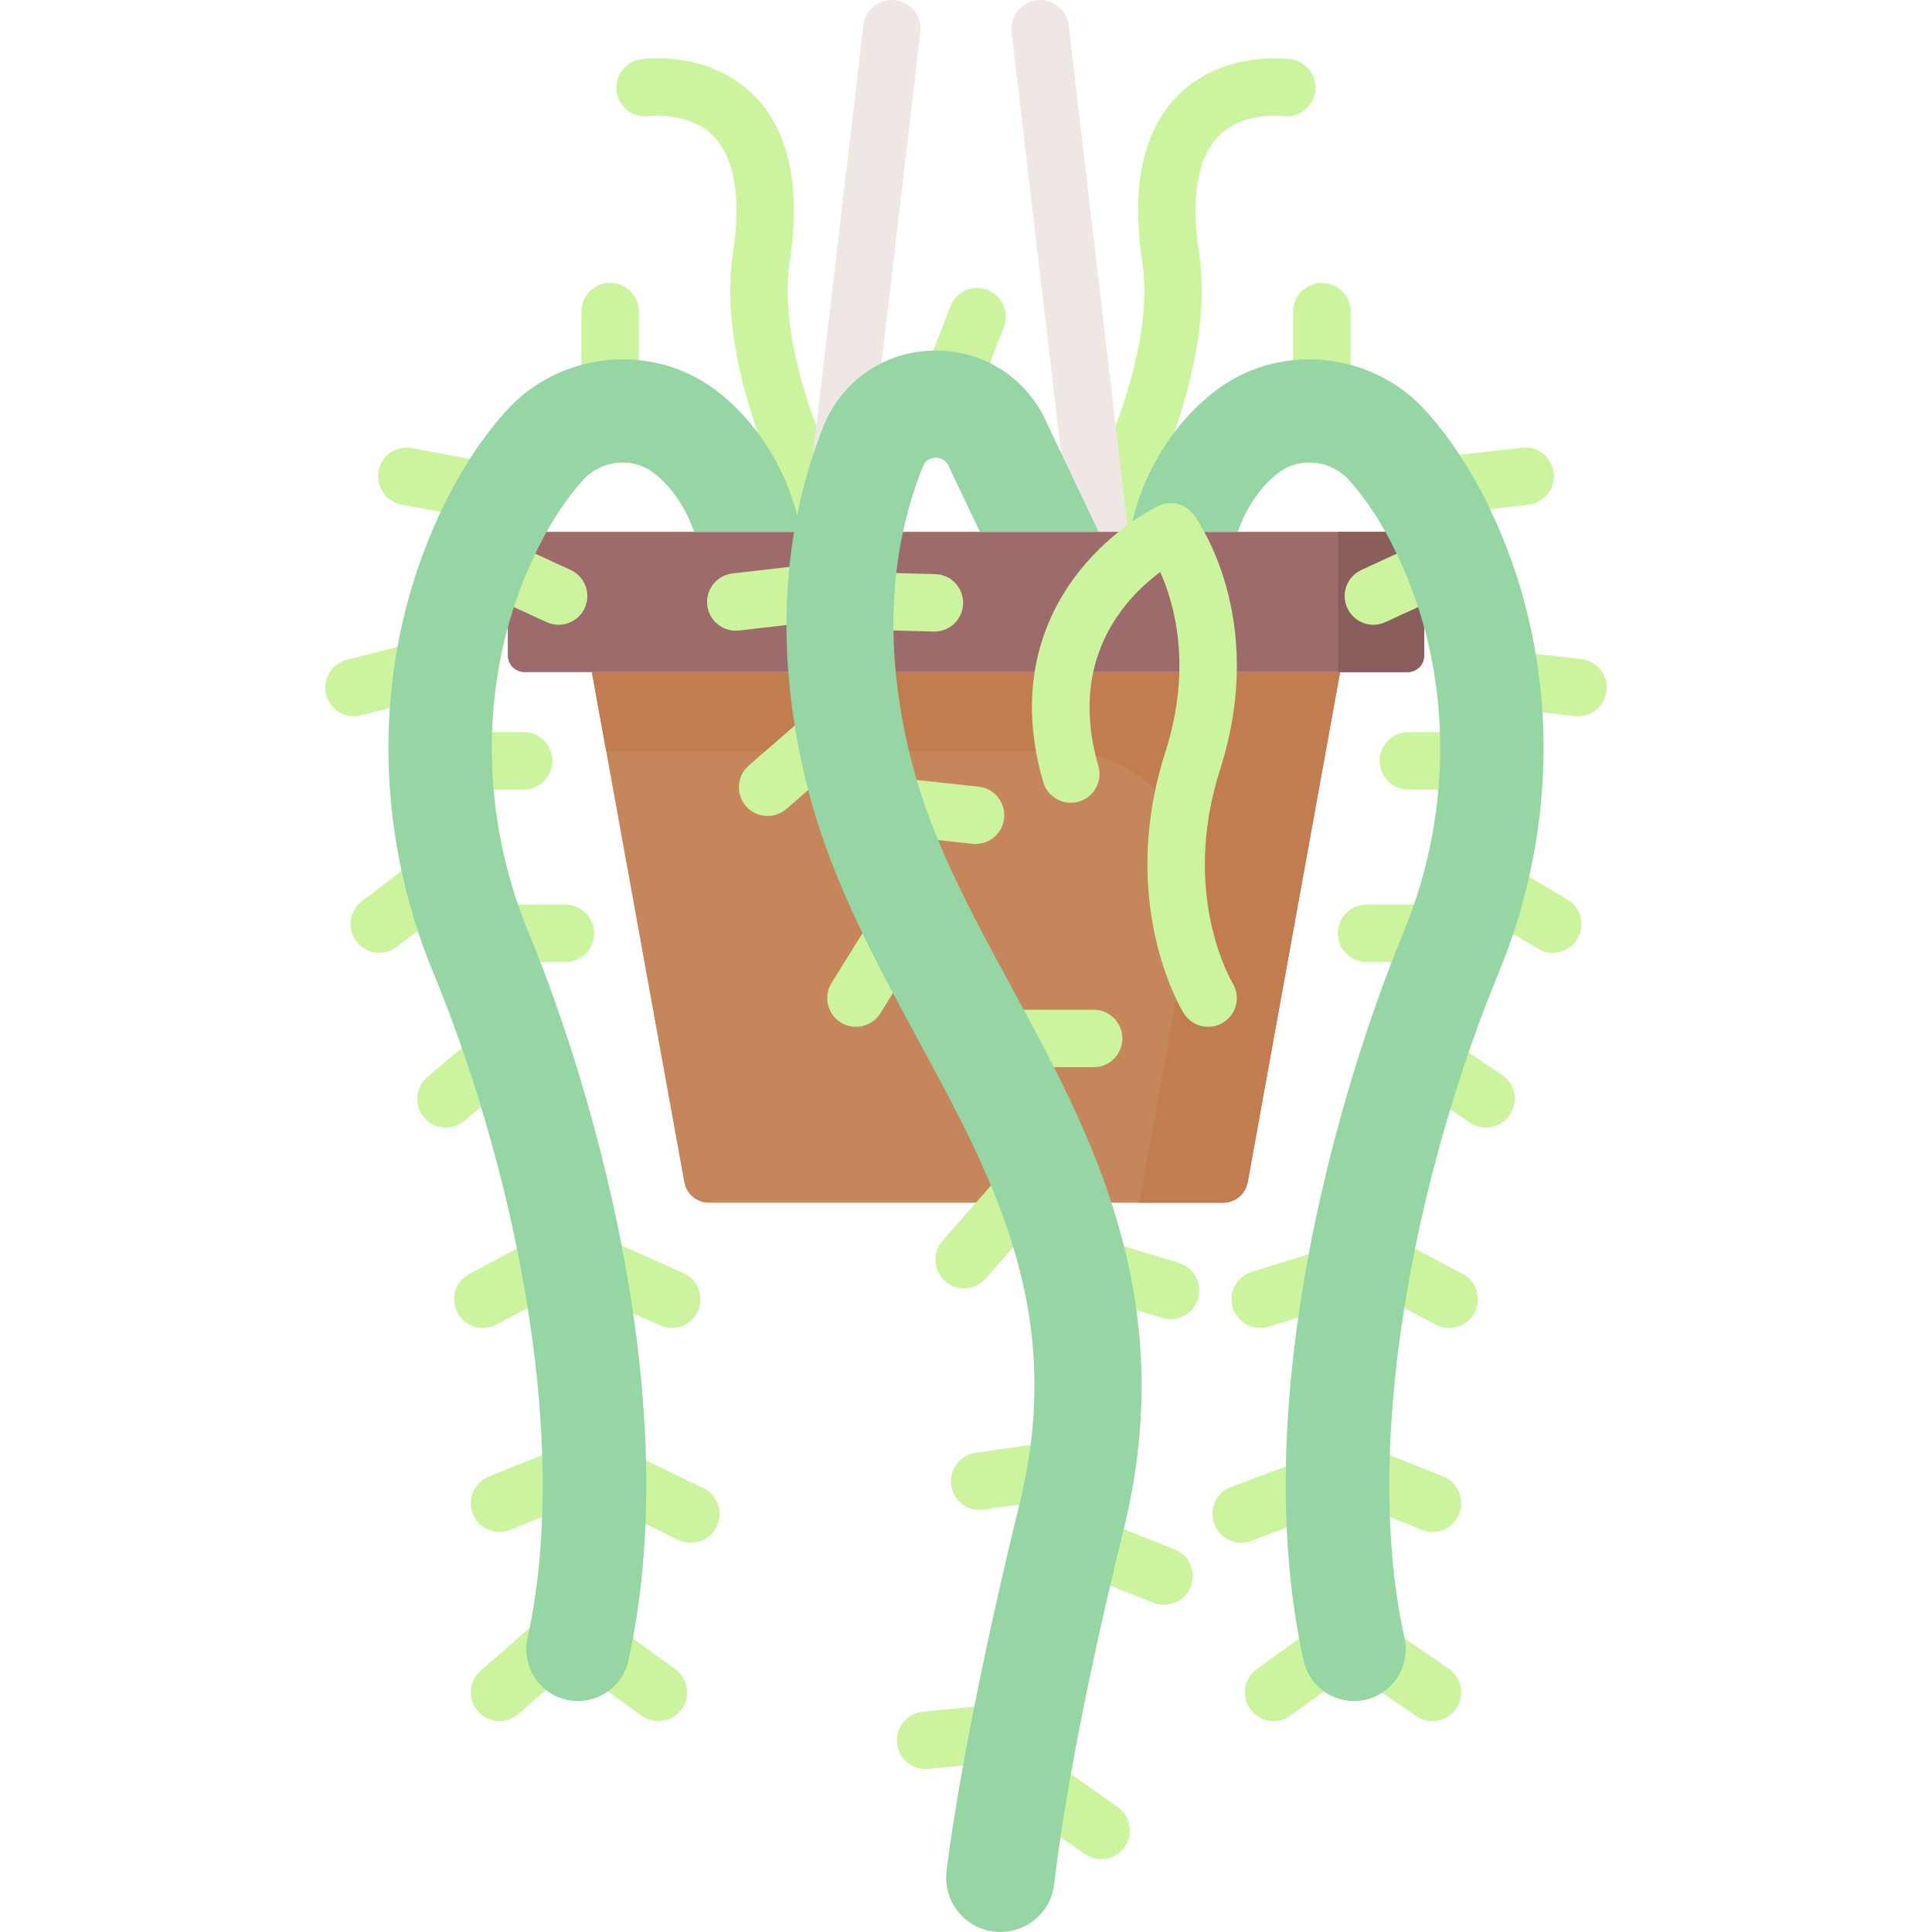 <svg id="Capa_1" enable-background="new 0 0 512 512" height="512" viewBox="0 0 512 512" width="512" xmlns="http://www.w3.org/2000/svg"><g><g><path d="m291.134 148.558c-1.295 0-2.607-.33-3.808-1.026-3.637-2.106-4.879-6.763-2.772-10.401.223-.386 22.482-39.346 18.147-67.852-3.015-19.833.177-34.634 9.489-43.995 11.991-12.056 29.203-9.688 29.931-9.584 4.16.61 7.037 4.476 6.427 8.635-.608 4.145-4.441 7.019-8.59 6.433-.302-.038-10.612-1.241-17.056 5.332-5.578 5.689-7.359 16.37-5.151 30.89 5.143 33.82-18.994 75.991-20.024 77.77-1.411 2.437-3.967 3.798-6.593 3.798z" fill="#ccf49f"/></g><g><path d="m220.865 148.557c-2.626 0-5.181-1.361-6.592-3.797-1.03-1.779-25.166-43.95-20.024-77.771 2.208-14.519.427-25.2-5.151-30.889-6.506-6.635-16.956-5.344-17.063-5.331-4.173.613-7.999-2.273-8.609-6.43-.61-4.16 2.293-8.03 6.453-8.639.729-.104 17.941-2.47 29.932 9.584 9.311 9.361 12.503 24.164 9.489 43.994-4.335 28.507 17.924 67.468 18.149 67.857 2.102 3.639.858 8.294-2.779 10.397-1.201.695-2.511 1.025-3.805 1.025z" fill="#ccf49f"/></g><g><path d="m293.539 167.575h-75.078c-2.173 0-4.243-.929-5.688-2.553-1.444-1.623-2.125-3.788-1.872-5.946l17.891-152.352c.49-4.175 4.273-7.158 8.448-6.672 4.174.491 7.162 4.273 6.672 8.448l-16.893 143.852h57.962l-16.892-143.852c-.49-4.175 2.498-7.957 6.672-8.448 4.182-.473 7.957 2.497 8.448 6.672l17.89 152.352c.253 2.159-.428 4.323-1.872 5.946-1.445 1.624-3.514 2.553-5.688 2.553z" fill="#efe7e4"/></g><path d="m156.857 178.116c2.492 13.754 19.621 108.309 24.491 135.192.57 3.148 3.31 5.428 6.509 5.428h136.285c3.2 0 5.941-2.289 6.511-5.438l24.49-135.182z" fill="#c6865c"/><path d="m156.857 178.116c.583 3.215 1.966 10.854 3.805 21.003h120.754c21.961 0 38.565 19.882 34.65 41.491l-14.153 78.125h22.23c3.2 0 5.941-2.289 6.511-5.438l24.49-135.182h-198.287z" fill="#c17d4f"/><path d="m373.022 178.116h-234.043c-2.434 0-4.407-1.973-4.407-4.407v-28.355c0-2.434 1.973-4.407 4.407-4.407h234.042c2.434 0 4.407 1.973 4.407 4.407v28.355c.001 2.434-1.972 4.407-4.406 4.407z" fill="#9d6b6b"/><path d="m373.022 140.946h-18.375v37.17h18.375c2.434 0 4.407-1.973 4.407-4.407v-28.355c0-2.435-1.973-4.408-4.407-4.408z" fill="#8b5e5e"/><g><g><path d="m161.689 115.94c-4.204 0-7.611-3.407-7.611-7.611v-25.75c0-4.204 3.407-7.611 7.611-7.611s7.611 3.407 7.611 7.611v25.75c0 4.203-3.407 7.611-7.611 7.611z" fill="#ccf49f"/></g><g><path d="m127.498 137.563c-.472 0-.949-.044-1.43-.135l-19.69-3.741c-4.13-.785-6.841-4.769-6.056-8.899s4.765-6.845 8.899-6.056l19.69 3.741c4.13.785 6.841 4.769 6.056 8.899-.694 3.649-3.887 6.191-7.469 6.191z" fill="#ccf49f"/></g><g><path d="m148.031 165.569c-1.063 0-2.145-.224-3.174-.698l-16.645-7.653c-3.82-1.756-5.493-6.277-3.736-10.095 1.756-3.819 6.275-5.495 10.095-3.736l16.645 7.653c3.82 1.756 5.493 6.277 3.736 10.095-1.283 2.79-4.04 4.434-6.921 4.434z" fill="#ccf49f"/></g><g><path d="m138.794 209.24h-17.467c-4.204 0-7.611-3.407-7.611-7.611s3.407-7.611 7.611-7.611h17.467c4.204 0 7.611 3.407 7.611 7.611s-3.407 7.611-7.611 7.611z" fill="#ccf49f"/></g><g><path d="m93.804 189.824c-3.4 0-6.498-2.295-7.372-5.742-1.034-4.074 1.432-8.216 5.506-9.249l19.566-4.962c4.074-1.031 8.216 1.432 9.249 5.506 1.034 4.074-1.432 8.216-5.506 9.249l-19.566 4.962c-.627.16-1.258.236-1.877.236z" fill="#ccf49f"/></g><g><path d="m100.519 252.508c-2.293 0-4.561-1.032-6.058-2.996-2.549-3.343-1.906-8.119 1.437-10.668l17.131-13.062c3.345-2.548 8.12-1.905 10.668 1.437 2.549 3.343 1.906 8.119-1.437 10.668l-17.131 13.062c-1.379 1.05-3.001 1.559-4.61 1.559z" fill="#ccf49f"/></g><g><path d="m149.862 254.95h-18.472c-4.204 0-7.611-3.407-7.611-7.611s3.407-7.611 7.611-7.611h18.472c4.204 0 7.611 3.407 7.611 7.611s-3.406 7.611-7.611 7.611z" fill="#ccf49f"/></g><g><path d="m118.185 298.827c-2.168 0-4.321-.921-5.827-2.71-2.708-3.215-2.295-8.017.921-10.724l16.612-13.987c3.216-2.708 8.018-2.295 10.724.921 2.708 3.215 2.295 8.017-.921 10.724l-16.612 13.987c-1.427 1.202-3.167 1.789-4.897 1.789z" fill="#ccf49f"/></g><g><path d="m178.038 351.935c-1.033 0-2.082-.211-3.086-.658l-18.41-8.179c-3.841-1.707-5.573-6.204-3.865-10.046 1.706-3.842 6.206-5.575 10.046-3.865l18.41 8.178c3.841 1.708 5.573 6.205 3.865 10.047-1.26 2.837-4.043 4.523-6.96 4.523z" fill="#ccf49f"/></g><g><path d="m127.954 351.935c-2.728 0-5.367-1.472-6.733-4.051-1.967-3.715-.551-8.321 3.164-10.289l17.723-9.389c3.716-1.967 8.321-.55 10.289 3.164 1.967 3.715.551 8.321-3.164 10.289l-17.723 9.388c-1.136.602-2.355.888-3.556.888z" fill="#ccf49f"/></g><g><path d="m132.377 405.98c-3.015 0-5.87-1.804-7.063-4.773-1.569-3.901.321-8.334 4.221-9.902l17.489-7.033c3.896-1.572 8.332.32 9.901 4.221s-.321 8.334-4.221 9.902l-17.489 7.033c-.931.375-1.893.552-2.838.552z" fill="#ccf49f"/></g><g><path d="m183.084 408.83c-1.11 0-2.237-.244-3.303-.759l-20.468-9.882c-3.786-1.828-5.373-6.379-3.545-10.164 1.827-3.786 6.378-5.377 10.164-3.545l20.468 9.882c3.786 1.828 5.373 6.379 3.545 10.164-1.313 2.718-4.031 4.304-6.861 4.304z" fill="#ccf49f"/></g><g><path d="m132.378 456.112c-2.123 0-4.235-.883-5.74-2.609-2.762-3.168-2.433-7.976.735-10.739l15.007-13.085c3.167-2.761 7.976-2.434 10.739.735 2.762 3.168 2.433 7.976-.735 10.739l-15.007 13.085c-1.442 1.257-3.225 1.874-4.999 1.874z" fill="#ccf49f"/></g><g><path d="m174.482 456.113c-1.546 0-3.105-.47-4.454-1.444l-16.892-12.213c-3.406-2.463-4.171-7.222-1.709-10.628 2.464-3.407 7.221-4.17 10.628-1.709l16.892 12.213c3.406 2.463 4.171 7.222 1.709 10.628-1.488 2.059-3.814 3.153-6.174 3.153z" fill="#ccf49f"/></g></g><path d="m140.164 247.338c-13.115-31.618-13.114-66.945.005-96.922 4.083-9.329 8.735-16.875 14.223-23.068 4.785-5.399 12.962-6.362 18.619-2.187 5.087 3.753 8.863 9.794 10.949 15.785h28.291c-2.688-14.673-10.985-28.991-22.973-37.835-16.962-12.516-41.295-9.85-55.396 6.065-7.413 8.367-13.568 18.263-18.816 30.254-16.094 36.776-16.172 79.934-.213 118.407 19.195 46.272 37.243 120.214 24.937 176.32-1.621 7.391 3.056 14.697 10.447 16.318.989.217 1.976.321 2.948.321 6.295 0 11.965-4.366 13.37-10.768 6.767-30.851 6.251-67.346-1.533-108.47-7.635-40.333-19.927-72.334-24.858-84.22z" fill="#95d6a4"/><g><g><path d="m350.312 109.08c-4.204 0-7.611-3.407-7.611-7.611v-18.89c0-4.204 3.407-7.611 7.611-7.611s7.612 3.407 7.612 7.611v18.89c0 4.203-3.407 7.611-7.612 7.611z" fill="#ccf49f"/></g><g><path d="m382.387 136.336c-3.814 0-7.104-2.86-7.551-6.74-.482-4.176 2.513-7.952 6.689-8.433l21.805-2.514c4.17-.489 7.952 2.512 8.433 6.689.482 4.176-2.513 7.952-6.689 8.433l-21.805 2.514c-.297.034-.591.051-.882.051z" fill="#ccf49f"/></g><g><path d="m363.97 165.569c-2.882 0-5.638-1.644-6.921-4.434-1.756-3.819-.083-8.339 3.736-10.095l16.645-7.653c3.821-1.756 8.34-.082 10.095 3.736 1.756 3.819.083 8.339-3.736 10.095l-16.645 7.653c-1.029.474-2.11.698-3.174.698z" fill="#ccf49f"/></g><g><path d="m386.188 209.24h-12.981c-4.204 0-7.612-3.407-7.612-7.611s3.407-7.611 7.612-7.611h12.981c4.204 0 7.612 3.407 7.612 7.611s-3.407 7.611-7.612 7.611z" fill="#ccf49f"/></g><g><path d="m418.201 189.823c-.284 0-.57-.016-.859-.049l-20.626-2.315c-4.177-.469-7.183-4.236-6.715-8.413s4.237-7.189 8.413-6.715l20.626 2.315c4.177.469 7.183 4.236 6.715 8.413-.436 3.889-3.731 6.764-7.554 6.764z" fill="#ccf49f"/></g><g><path d="m411.481 252.509c-1.314 0-2.644-.34-3.857-1.055l-15.345-9.044c-3.622-2.134-4.828-6.8-2.693-10.421 2.135-3.622 6.803-4.827 10.421-2.693l15.345 9.044c3.622 2.134 4.828 6.8 2.693 10.421-1.419 2.408-3.958 3.748-6.564 3.748z" fill="#ccf49f"/></g><g><path d="m377.428 254.95h-15.289c-4.204 0-7.611-3.407-7.611-7.611s3.407-7.611 7.611-7.611h15.289c4.204 0 7.612 3.407 7.612 7.611s-3.408 7.611-7.612 7.611z" fill="#ccf49f"/></g><g><path d="m393.814 298.828c-1.468 0-2.951-.424-4.259-1.309l-14.195-9.607c-3.482-2.356-4.394-7.088-2.038-10.569 2.356-3.482 7.087-4.394 10.569-2.038l14.195 9.607c3.482 2.356 4.394 7.088 2.038 10.569-1.471 2.174-3.869 3.347-6.31 3.347z" fill="#ccf49f"/></g><g><path d="m333.957 351.935c-3.251 0-6.261-2.098-7.271-5.367-1.241-4.017 1.009-8.279 5.026-9.519l20.447-6.317c4.021-1.242 8.278 1.01 9.519 5.026 1.241 4.017-1.009 8.279-5.026 9.519l-20.447 6.317c-.748.231-1.505.341-2.248.341z" fill="#ccf49f"/></g><g><path d="m384.048 351.935c-1.201 0-2.42-.285-3.556-.887l-19.444-10.3c-3.715-1.968-5.131-6.575-3.164-10.289 1.969-3.714 6.575-5.13 10.289-3.164l19.444 10.3c3.715 1.968 5.131 6.575 3.164 10.289-1.367 2.579-4.005 4.051-6.733 4.051z" fill="#ccf49f"/></g><g><path d="m379.624 405.98c-.946 0-1.907-.177-2.838-.552l-17.487-7.033c-3.9-1.568-5.79-6.001-4.221-9.902 1.57-3.9 6.004-5.787 9.902-4.221l17.487 7.033c3.9 1.568 5.79 6.001 4.221 9.902-1.195 2.969-4.05 4.773-7.064 4.773z" fill="#ccf49f"/></g><g><path d="m328.912 408.83c-3.076 0-5.972-1.878-7.123-4.927-1.484-3.933.501-8.324 4.435-9.809l18.882-7.124c3.934-1.48 8.324.503 9.809 4.435 1.484 3.933-.501 8.324-4.435 9.809l-18.882 7.124c-.885.333-1.793.492-2.686.492z" fill="#ccf49f"/></g><g><path d="m379.619 456.113c-1.485 0-2.985-.434-4.301-1.338l-15.015-10.309c-3.466-2.38-4.346-7.117-1.966-10.583 2.378-3.466 7.118-4.346 10.583-1.966l15.015 10.309c3.466 2.38 4.346 7.117 1.966 10.583-1.476 2.149-3.859 3.304-6.282 3.304z" fill="#ccf49f"/></g><g><path d="m337.52 456.113c-2.36 0-4.686-1.094-6.174-3.153-2.463-3.406-1.698-8.166 1.709-10.628l14.259-10.309c3.404-2.461 8.165-1.699 10.628 1.709 2.463 3.406 1.698 8.165-1.709 10.628l-14.259 10.309c-1.348.974-2.908 1.444-4.454 1.444z" fill="#ccf49f"/></g></g><path d="m371.837 247.338c13.115-31.618 13.114-66.945-.005-96.922-4.083-9.329-8.735-16.875-14.223-23.068-4.785-5.399-12.962-6.362-18.619-2.187-5.087 3.753-8.878 9.794-10.964 15.785h-28.524c2.688-14.673 11.233-28.991 23.221-37.835 16.962-12.516 41.295-9.85 55.396 6.065 7.413 8.367 13.568 18.263 18.816 30.254 16.094 36.776 16.172 79.934.213 118.407-19.195 46.272-37.243 120.214-24.937 176.32 1.621 7.391-3.056 14.697-10.447 16.318-.989.217-1.976.321-2.948.321-6.295 0-11.965-4.366-13.37-10.768-6.767-30.851-6.251-67.346 1.533-108.47 7.635-40.333 19.928-72.334 24.858-84.22z" fill="#95d6a4"/><g><g><path d="m253.223 106.388c-.908 0-1.832-.164-2.73-.509-3.924-1.508-5.881-5.913-4.372-9.836l5.715-14.858c1.508-3.923 5.908-5.882 9.836-4.372 3.924 1.508 5.881 5.913 4.372 9.836l-5.715 14.858c-1.163 3.025-4.047 4.881-7.106 4.881z" fill="#ccf49f"/></g><g><path d="m194.986 167.143c-3.813 0-7.103-2.859-7.551-6.739-.483-4.175 2.511-7.951 6.688-8.434l19.697-2.276c4.167-.486 7.951 2.509 8.434 6.688.483 4.175-2.511 7.951-6.688 8.434l-19.697 2.276c-.296.034-.59.051-.883.051z" fill="#ccf49f"/></g><g><path d="m247.636 167.37c-.069 0-.139-.001-.209-.003l-15.618-.421c-4.202-.113-7.517-3.611-7.403-7.814.111-4.132 3.497-7.406 7.605-7.406.069 0 .139.001.209.003l15.618.421c4.202.113 7.517 3.611 7.403 7.814-.111 4.131-3.497 7.406-7.605 7.406z" fill="#ccf49f"/></g><g><path d="m203.425 216.244c-2.125 0-4.239-.885-5.744-2.614-2.76-3.17-2.427-7.978.744-10.738l12.98-11.298c3.168-2.76 7.977-2.428 10.738.744 2.76 3.17 2.427 7.978-.744 10.738l-12.98 11.298c-1.441 1.255-3.222 1.87-4.994 1.87z" fill="#ccf49f"/></g><g><path d="m258.544 223.661c-.274 0-.549-.015-.828-.046l-18.713-2.025c-4.179-.452-7.201-4.206-6.748-8.386.451-4.179 4.198-7.219 8.386-6.748l18.713 2.025c4.179.452 7.201 4.206 6.748 8.386-.421 3.901-3.721 6.794-7.558 6.794z" fill="#ccf49f"/></g><g><path d="m226.831 272.115c-1.372 0-2.761-.371-4.012-1.149-3.57-2.219-4.665-6.912-2.445-10.483l8.107-13.042c2.219-3.57 6.915-4.664 10.483-2.445 3.57 2.219 4.665 6.912 2.445 10.483l-8.107 13.042c-1.442 2.32-3.928 3.594-6.471 3.594z" fill="#ccf49f"/></g><g><path d="m289.829 282.815h-22.708c-4.204 0-7.612-3.407-7.612-7.612s3.407-7.612 7.612-7.612h22.708c4.204 0 7.612 3.407 7.612 7.612s-3.408 7.612-7.612 7.612z" fill="#ccf49f"/></g><g><path d="m255.483 341.433c-1.785 0-3.578-.624-5.023-1.896-3.158-2.775-3.466-7.585-.69-10.741l13.266-15.086c2.776-3.159 7.586-3.467 10.741-.69 3.158 2.775 3.466 7.585.69 10.741l-13.266 15.086c-1.504 1.712-3.606 2.586-5.718 2.586z" fill="#ccf49f"/></g><g><path d="m310.229 349.589c-.736 0-1.485-.108-2.225-.334l-15.622-4.769c-4.021-1.227-6.285-5.482-5.057-9.501 1.227-4.022 5.486-6.28 9.501-5.057l15.622 4.769c4.021 1.227 6.285 5.482 5.057 9.501-1 3.28-4.016 5.391-7.276 5.391z" fill="#ccf49f"/></g><g><path d="m259.604 400.163c-3.721 0-6.974-2.731-7.523-6.522-.602-4.161 2.282-8.021 6.443-8.623l16.793-2.43c4.161-.609 8.021 2.282 8.623 6.443s-2.282 8.021-6.443 8.623l-16.793 2.43c-.37.053-.738.079-1.1.079z" fill="#ccf49f"/></g><g><path d="m308.483 425.289c-.932 0-1.878-.171-2.797-.535l-17.969-7.104c-3.909-1.545-5.826-5.967-4.279-9.877 1.546-3.909 5.969-5.826 9.877-4.279l17.969 7.104c3.909 1.545 5.826 5.967 4.279 9.877-1.182 2.989-4.048 4.814-7.08 4.814z" fill="#ccf49f"/></g><g><path d="m245.291 468.821c-3.868 0-7.178-2.937-7.566-6.866-.412-4.183 2.644-7.909 6.829-8.321l22.711-2.239c4.174-.406 7.908 2.645 8.321 6.829.412 4.183-2.644 7.909-6.829 8.321l-22.711 2.239c-.254.024-.506.037-.755.037z" fill="#ccf49f"/></g><g><path d="m291.811 492.702c-1.508 0-3.031-.447-4.36-1.379l-13.452-9.423c-3.443-2.411-4.279-7.158-1.867-10.601 2.411-3.443 7.158-4.281 10.601-1.867l13.452 9.423c3.443 2.411 4.279 7.158 1.867 10.601-1.481 2.114-3.842 3.246-6.241 3.246z" fill="#ccf49f"/></g></g><path d="m241.773 202.529c-7.525-28.91-6.573-55.479 2.831-78.97.563-1.407 1.629-2.162 3.17-2.24 1.073-.045 2.524.227 3.452 1.843l8.452 17.784h31.462l-14.407-30.314c-.079-.166-.162-.331-.247-.495-5.897-11.256-17.459-17.843-30.16-17.198-12.642.645-23.411 8.332-28.105 20.06-11.542 28.835-12.908 62.269-3.949 96.687 6.207 23.846 17.707 45.016 28.827 65.488 20.33 37.425 39.532 72.774 27.114 123.276-9.943 40.435-16.862 76.783-19.364 97.453-1.036 8.561 5.64 16.098 14.264 16.098 7.288 0 13.425-5.448 14.268-12.687 1.782-15.302 6.417-45.241 18.426-94.079 15.046-61.183-8.746-104.981-29.737-143.624-10.781-19.848-20.964-38.594-26.297-59.082z" fill="#95d6a4"/><g><path d="m320.165 272.115c-2.555 0-5.051-1.286-6.489-3.621-.724-1.177-17.603-29.287-4.847-69.183 7.189-22.49 2.429-39.275-1.354-47.715-9.165 6.784-24.654 23.007-16.394 51.409 1.174 4.037-1.146 8.261-5.182 9.434-4.033 1.175-8.26-1.146-9.434-5.182-7.726-26.566.973-45.103 9.632-55.975 9.256-11.62 20.397-16.99 20.867-17.213 3.275-1.555 7.188-.583 9.359 2.319.818 1.094 19.889 27.264 7.006 67.559-10.648 33.307 3.17 56.337 3.311 56.566 2.204 3.579 1.088 8.268-2.491 10.472-1.245.766-2.623 1.13-3.984 1.13z" fill="#ccf49f"/></g></g></svg>
